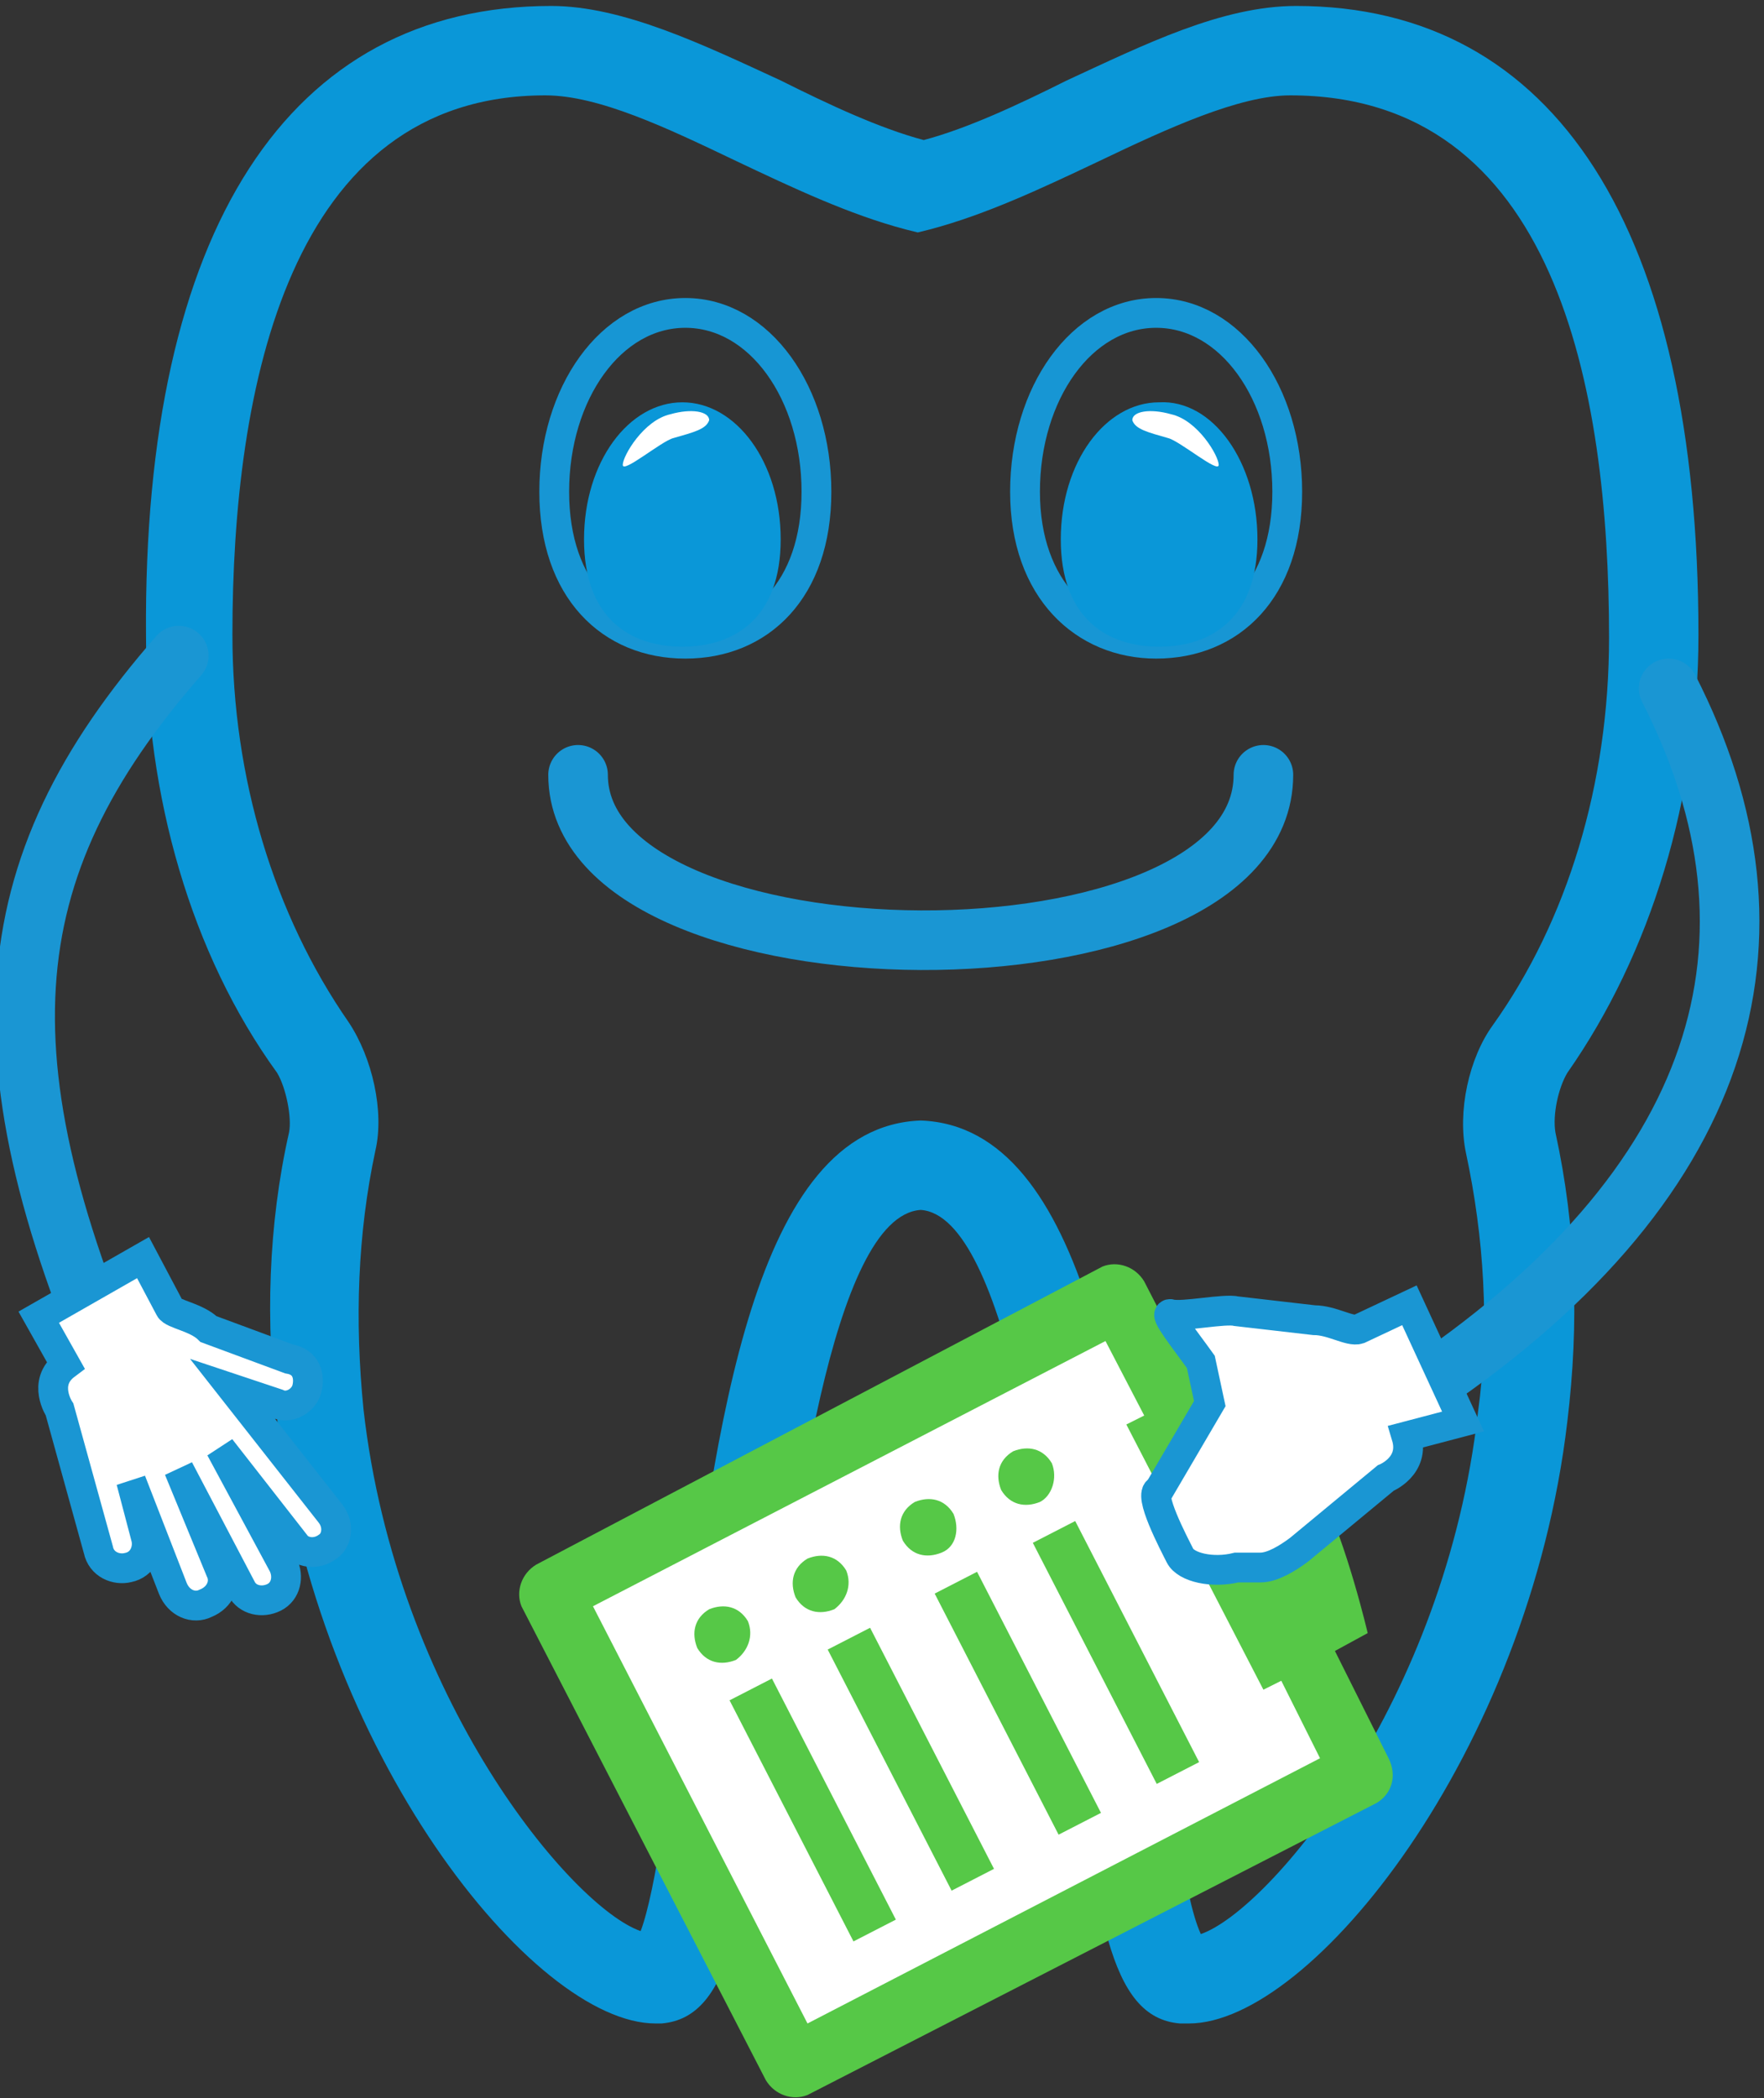 <?xml version="1.0" encoding="utf-8"?>
<!-- Generator: Adobe Illustrator 19.2.1, SVG Export Plug-In . SVG Version: 6.00 Build 0)  -->
<svg version="1.1" id="Layer_1" xmlns="http://www.w3.org/2000/svg" xmlns:xlink="http://www.w3.org/1999/xlink" x="0px" y="0px"
	 viewBox="0 0 59.2 70.4" style="enable-background:new 0 0 59.2 70.4;" xml:space="preserve">
<rect x="0" y="0" width="59.2" height="70.4" fill="#333333" stroke="none"/>
<style type="text/css">
	.st0{fill:#0A97D8;}
	.st1{fill:none;stroke:#1A96D3;stroke-width:2;stroke-linecap:round;stroke-miterlimit:10;}
	.st2{fill:none;stroke:#1796D4;stroke-miterlimit:10;}
	.st3{fill:#FFFFFF;}
	.st4{fill:#FFFFFF;stroke:#1A96D3;stroke-miterlimit:10;}
	.st5{fill:#56C847;}
	.st6{fill:none;}
</style>
<g>
	<g>
		<path class="st0" d="M39.9,67.9L39.9,67.9c-0.1,0-0.2,0-0.3,0c-2.4-0.2-2.8-3.7-3.7-10.7c-0.7-5.7-2.1-16.4-5-16.6
			c-3,0.2-4.3,10.9-5,16.6c-0.9,7-1.3,10.5-3.7,10.7c-0.1,0-0.1,0-0.2,0c-4.1,0-11.4-9.1-12.7-20.3C8.9,44.4,9,41.1,9.7,38
			c0.1-0.5-0.1-1.5-0.4-2c-2.9-4-4.4-9.3-4.4-14.7C4.8,7.7,9.7,0.2,18.5,0.2c2.4,0,5.1,1.3,7.7,2.5c1.6,0.8,3.3,1.6,4.8,2
			c1.5-0.4,3.2-1.2,4.8-2c2.6-1.2,5.2-2.5,7.7-2.5C52.2,0.2,57,7.7,57,21.3c0,5.5-1.6,10.7-4.4,14.7c-0.3,0.5-0.5,1.4-0.4,2
			c0.7,3.2,0.8,6.4,0.4,9.7C51.3,58.8,44,67.9,39.9,67.9z M30.9,37.6L30.9,37.6c5.6,0.2,6.9,10.3,8,19.3c0.4,2.9,0.8,6.7,1.4,8
			c2.3-0.8,8.2-7.8,9.3-17.5c0.4-2.9,0.2-5.9-0.4-8.7c-0.3-1.4,0.1-3.2,0.9-4.3c2.5-3.5,3.9-8.1,3.9-13C54,13,52.2,3.2,43.3,3.2
			c-1.7,0-4.1,1.1-6.4,2.2c-1.9,0.9-3.8,1.8-5.7,2.3l-0.4,0.1l-0.4-0.1c-1.9-0.5-3.8-1.4-5.7-2.3c-2.3-1.1-4.6-2.2-6.4-2.2
			C9.7,3.2,7.8,13,7.8,21.3c0,4.8,1.4,9.4,3.9,13c0.8,1.2,1.2,3,0.9,4.3c-0.6,2.8-0.7,5.7-0.4,8.7c1.1,9.7,7,16.7,9.3,17.5
			c0.5-1.3,1-5.1,1.4-8C24,47.9,25.3,37.8,30.9,37.6L30.9,37.6z"/>
	</g>
	<path class="st1" d="M19.4,26c0,7.3,23,7.5,23,0"/>
	<g>
		<g>
			<g>
				<path class="st2" d="M43.2,16.5c0,3.3-1.9,5.1-4.4,5.1c-2.4,0-4.4-1.8-4.4-5.1s1.9-6,4.4-6C41.3,10.5,43.2,13.2,43.2,16.5z"/>
				<path class="st0" d="M42.2,18.1c0,2.6-1.5,3.6-3.3,3.6c-1.8,0-3.3-1-3.3-3.6s1.5-4.6,3.3-4.6C40.7,13.4,42.2,15.5,42.2,18.1z"/>
			</g>
			<path class="st3" d="M40.9,15.6c0,0.3-1.3-0.8-1.7-0.9c-0.7-0.2-1.1-0.3-1.2-0.6c0-0.3,0.6-0.4,1.3-0.2
				C40.2,14.1,40.9,15.3,40.9,15.6z"/>
		</g>
		<g>
			<path class="st2" d="M18.6,16.5c0,3.3,1.9,5.1,4.4,5.1s4.4-1.8,4.4-5.1s-1.9-6-4.4-6S18.6,13.2,18.6,16.5z"/>
			<path class="st0" d="M19.6,18.1c0,2.6,1.5,3.6,3.3,3.6s3.3-1,3.3-3.6s-1.5-4.6-3.3-4.6S19.6,15.5,19.6,18.1z"/>
		</g>
		<path class="st3" d="M20.9,15.6c0,0.3,1.3-0.8,1.7-0.9c0.7-0.2,1.1-0.3,1.2-0.6c0-0.3-0.6-0.4-1.3-0.2
			C21.6,14.1,20.9,15.3,20.9,15.6z"/>
	</g>
	<g>
		<path class="st1" d="M4.6,47.8C-0.9,35.7-0.3,29.2,6,22"/>
		<path class="st4" d="M10.3,46.6c-0.1,0.4-0.6,0.7-1,0.5l-1.5-0.5l3.3,4.2c0.3,0.4,0.2,0.9-0.1,1.1c-0.4,0.3-0.9,0.2-1.1-0.1
			l-2.5-3.2l2.1,3.9c0.2,0.4,0.1,0.9-0.3,1.1c-0.4,0.2-0.9,0.1-1.1-0.3l-2.1-4l1.4,3.4c0.2,0.4,0,0.9-0.5,1.1
			c-0.4,0.2-0.9,0-1.1-0.5l-1.4-3.6l0.5,1.9c0.1,0.4-0.1,0.9-0.6,1c-0.4,0.1-0.9-0.1-1-0.6L2,47.3c0,0-0.6-0.9,0.2-1.5l-0.9-1.6
			l3.5-2l0.9,1.7c0.1,0.2,0.9,0.3,1.3,0.7l2.7,1C10.3,45.7,10.4,46.2,10.3,46.6z"/>
	</g>
	<path class="st1" d="M47.4,46.8C58,39.8,60.3,31.5,56,23.1"/>
	<g>
		
			<rect x="23.7" y="45.4" transform="matrix(0.461 0.887 -0.887 0.461 67.271 2.003)" class="st3" width="16.5" height="21.9"/>
		<g>
			<path class="st5" d="M34.9,50.4c-0.5,0.2-1,0.1-1.3-0.4c-0.2-0.5-0.1-1,0.4-1.3c0.5-0.2,1-0.1,1.3,0.4
				C35.5,49.6,35.3,50.2,34.9,50.4L34.9,50.4z M34.9,50.4"/>
			
				<rect x="36.7" y="50.9" transform="matrix(0.889 -0.457 0.457 0.889 -21.226 23.293)" class="st5" width="1.6" height="9.1"/>
			<path class="st5" d="M31.6,52.1c-0.5,0.2-1,0.1-1.3-0.4c-0.2-0.5-0.1-1,0.4-1.3c0.5-0.2,1-0.1,1.3,0.4
				C32.2,51.3,32.1,51.9,31.6,52.1L31.6,52.1z M31.6,52.1"/>
			
				<rect x="33.4" y="52.6" transform="matrix(0.889 -0.457 0.457 0.889 -22.363 21.977)" class="st5" width="1.6" height="9.1"/>
			<path class="st5" d="M28,54c-0.5,0.2-1,0.1-1.3-0.4c-0.2-0.5-0.1-1,0.4-1.3c0.5-0.2,1-0.1,1.3,0.4C28.6,53.2,28.4,53.7,28,54
				L28,54z M28,54"/>
			
				<rect x="29.8" y="54.5" transform="matrix(0.889 -0.457 0.457 0.889 -23.621 20.521)" class="st5" width="1.6" height="9.1"/>
			<path class="st5" d="M24.7,55.7c-0.5,0.2-1,0.1-1.3-0.4c-0.2-0.5-0.1-1,0.4-1.3c0.5-0.2,1-0.1,1.3,0.4
				C25.3,54.9,25.1,55.4,24.7,55.7L24.7,55.7z M24.7,55.7"/>
			
				<rect x="26.5" y="56.2" transform="matrix(0.889 -0.457 0.457 0.889 -24.758 19.205)" class="st5" width="1.6" height="9.1"/>
			<path class="st5" d="M46.6,59l-1.8-3.6l1.1-0.6c0,0-0.7-3-1.6-4.8c-0.9-1.8-3-4.1-3-4.1l-1.1,0.6l-1.8-3.5
				c-0.3-0.5-0.9-0.7-1.4-0.5L18,52.5c-0.5,0.3-0.7,0.9-0.5,1.4l8.2,15.9c0.3,0.5,0.9,0.7,1.4,0.5l19.1-9.8
				C46.7,60.2,46.9,59.6,46.6,59L46.6,59z M43.5,50.6c0.2,0.5,0.1,1.1-0.4,1.3c-0.5,0.2-1.1,0.1-1.3-0.4c-0.2-0.5-0.1-1.1,0.4-1.3
				C42.7,49.9,43.3,50.1,43.5,50.6L43.5,50.6z M27.1,67.9l-7.2-14L37.1,45l1.3,2.5l-0.6,0.3l4.6,8.9l0.6-0.3l1.3,2.6L27.1,67.9
				L27.1,67.9z M27.1,67.9"/>
			
				<rect id="SVGID_4_" x="19.8" y="46.1" transform="matrix(0.889 -0.457 0.457 0.889 -22.014 21.203)" class="st6" width="26" height="19.9"/>
		</g>
	</g>
	<path class="st4" d="M39.3,44.1c-0.3-0.1,0.5,0.9,1,1.6l0.3,1.4L38.9,50c-0.4,0.1,0.5,1.8,0.7,2.2c0.2,0.4,1.1,0.6,1.9,0.4
		c0,0,0.2,0,0.8,0c0.4,0,0.9-0.3,1.3-0.6l2.9-2.4c0,0,1-0.4,0.7-1.4l1.9-0.5l-1.8-3.9l-1.7,0.8c-0.3,0.1-0.9-0.3-1.5-0.3L41.5,44
		C41.1,43.9,39.7,44.2,39.3,44.1z"/>
</g>
</svg>
